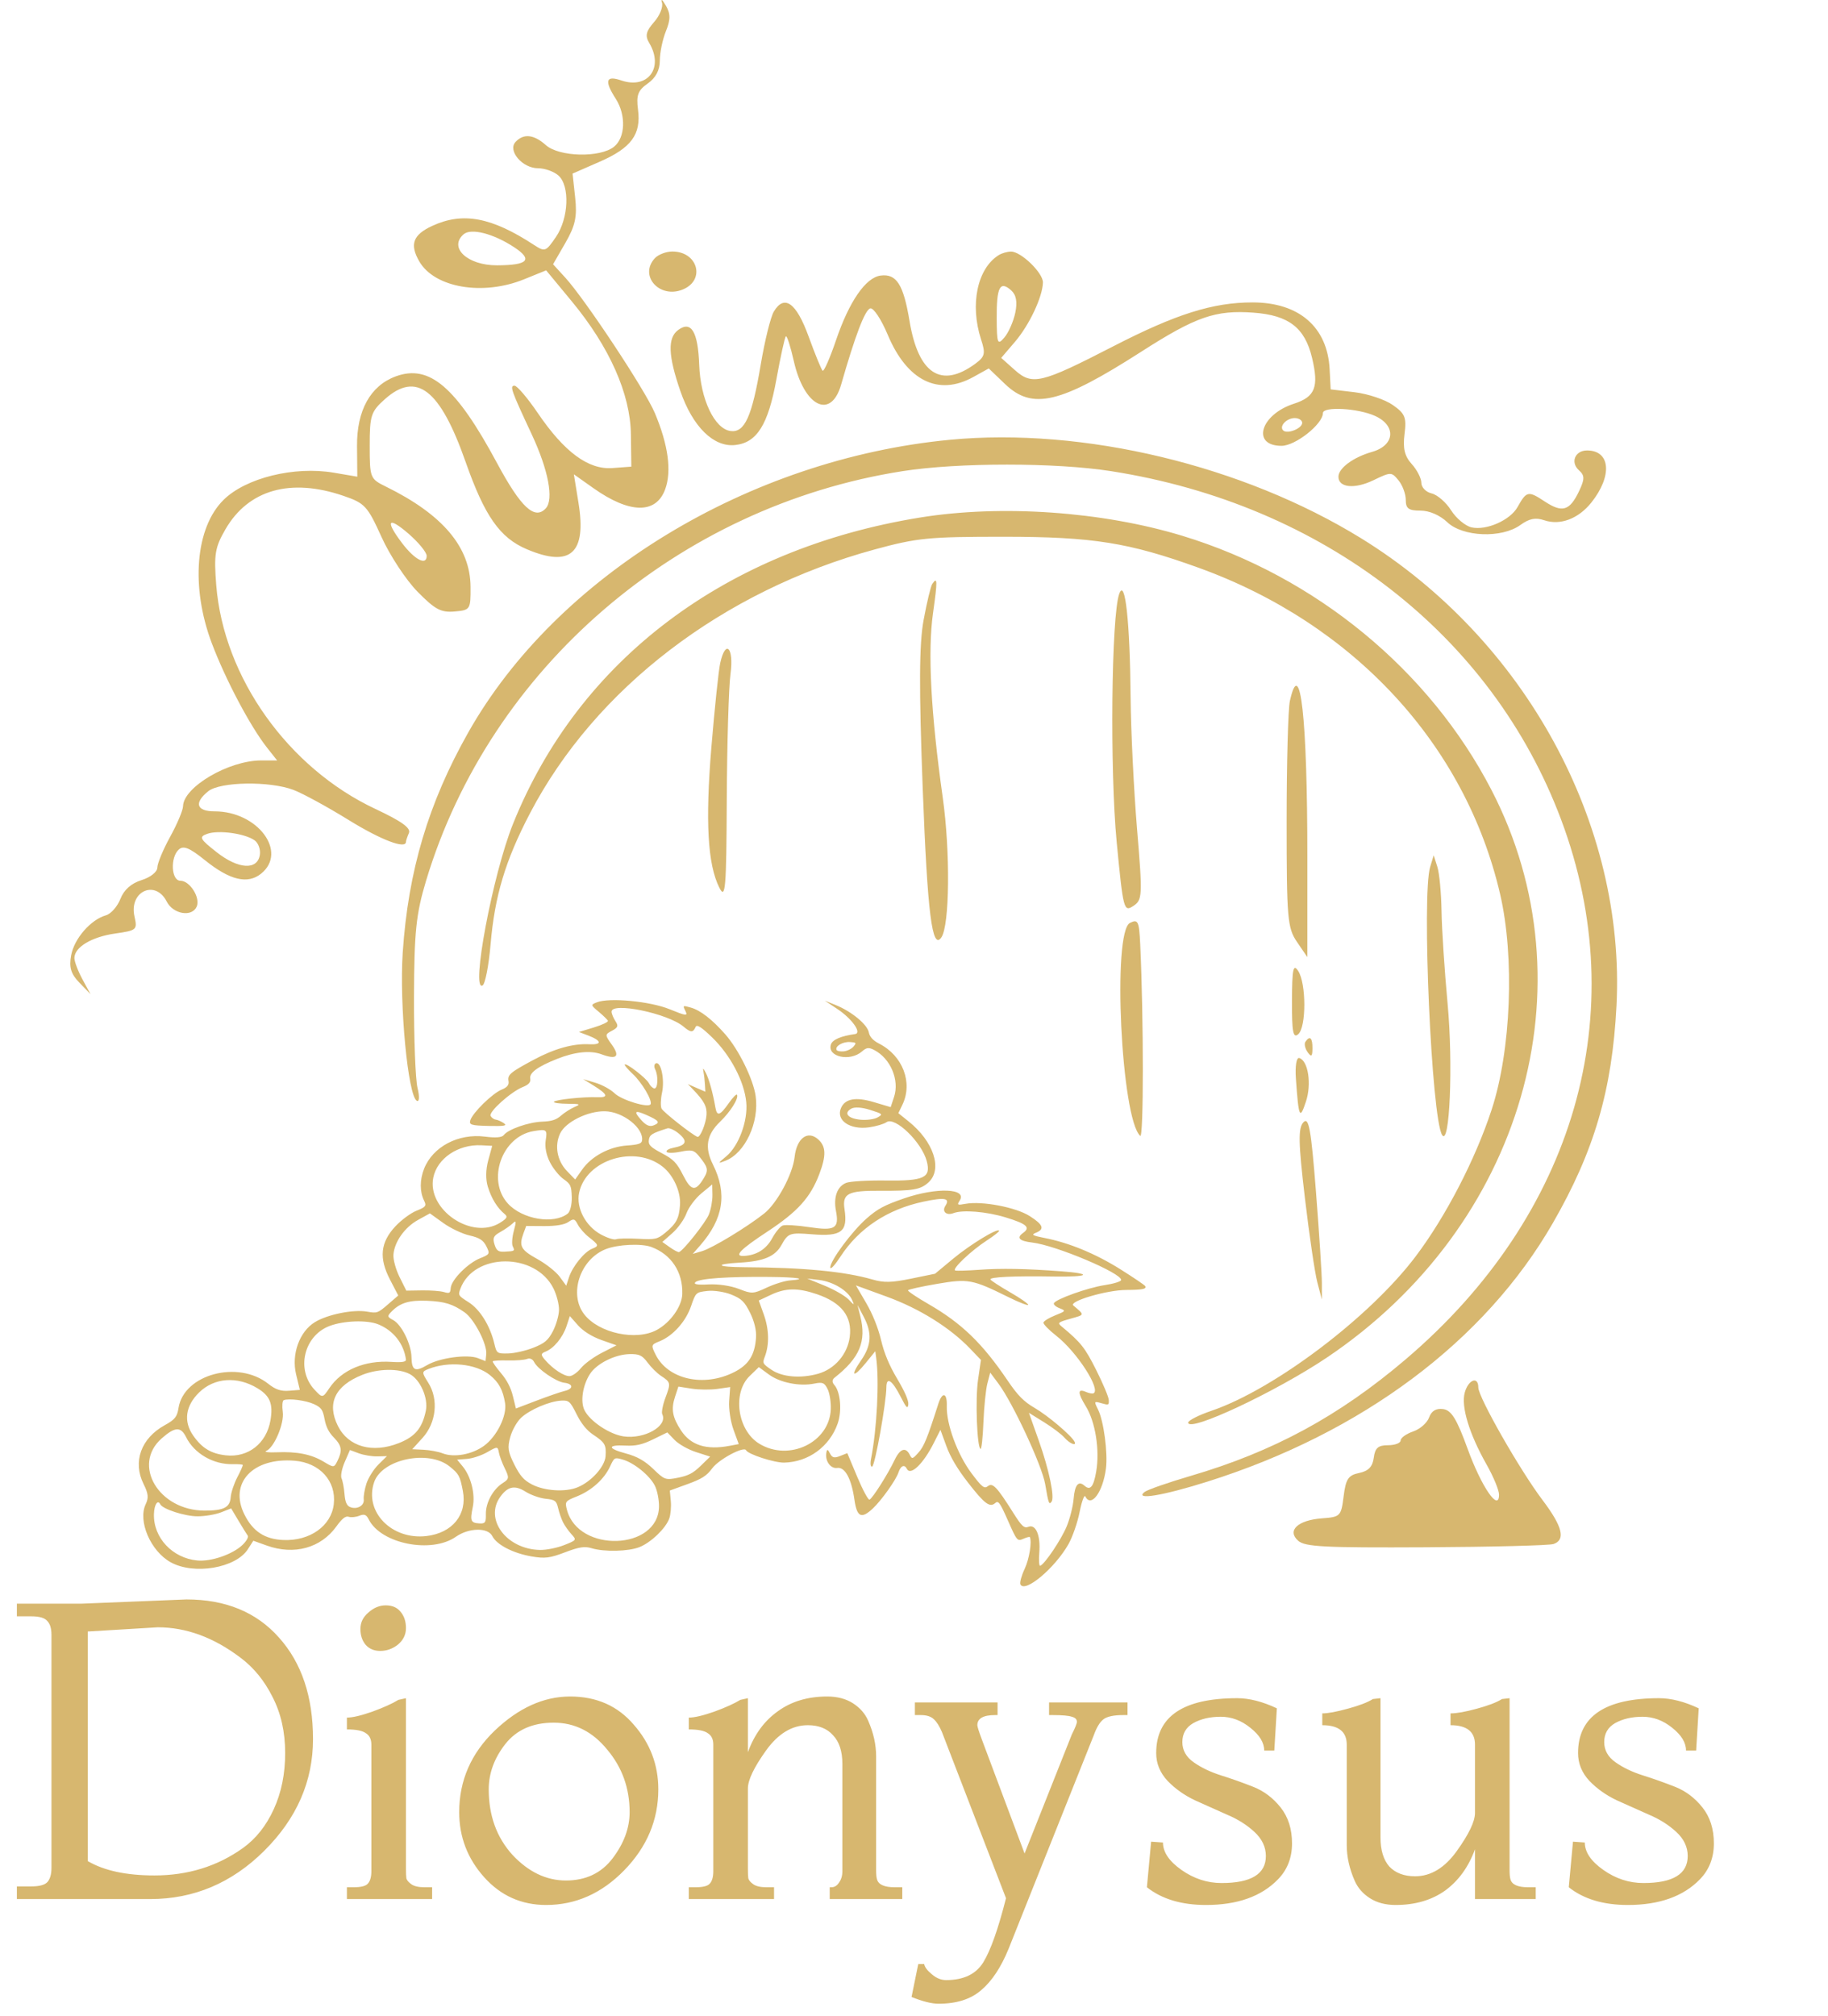 <svg width="78" height="86" viewBox="0 0 78 86" fill="none" xmlns="http://www.w3.org/2000/svg">
<path fill-rule="evenodd" clip-rule="evenodd" d="M28.245 0.108C28.303 0.291 28.152 0.666 27.909 0.941C27.564 1.332 27.519 1.526 27.7 1.829C28.336 2.889 27.646 3.817 26.51 3.431C25.848 3.206 25.778 3.44 26.275 4.215C26.718 4.908 26.684 5.867 26.202 6.257C25.609 6.736 23.858 6.695 23.291 6.189C22.778 5.731 22.34 5.686 21.998 6.054C21.651 6.427 22.29 7.176 22.956 7.176C23.244 7.176 23.636 7.315 23.828 7.486C24.323 7.928 24.268 9.307 23.723 10.105C23.29 10.739 23.253 10.752 22.784 10.446C20.971 9.261 19.749 9.032 18.443 9.635C17.62 10.015 17.471 10.425 17.891 11.15C18.542 12.275 20.6 12.627 22.358 11.914L23.304 11.531L24.4 12.856C26.006 14.797 26.897 16.802 26.92 18.523L26.938 19.904L26.13 19.964C25.107 20.04 24.081 19.284 22.948 17.618C22.511 16.976 22.064 16.451 21.954 16.451C21.74 16.451 21.809 16.646 22.687 18.523C23.399 20.046 23.639 21.305 23.288 21.683C22.814 22.192 22.229 21.648 21.207 19.749C19.458 16.497 18.319 15.524 16.882 16.055C15.804 16.454 15.22 17.509 15.234 19.033L15.246 20.332L14.239 20.161C12.552 19.875 10.488 20.384 9.539 21.321C8.338 22.507 8.13 25.021 9.034 27.426C9.62 28.982 10.679 30.984 11.397 31.893L11.826 32.435H11.141C9.76 32.435 7.828 33.568 7.81 34.388C7.807 34.562 7.559 35.149 7.26 35.691C6.961 36.234 6.715 36.825 6.714 37.004C6.713 37.189 6.421 37.421 6.04 37.539C5.6 37.676 5.289 37.952 5.138 38.34C5.011 38.665 4.732 38.981 4.518 39.041C3.869 39.226 3.165 40.036 3.035 40.749C2.942 41.261 3.026 41.541 3.386 41.912L3.86 42.401L3.518 41.77C3.329 41.422 3.175 41.014 3.175 40.863C3.175 40.402 3.909 39.96 4.915 39.817C5.836 39.685 5.866 39.659 5.738 39.089C5.498 38.02 6.627 37.5 7.114 38.454C7.39 38.995 8.195 39.129 8.394 38.667C8.557 38.288 8.101 37.566 7.699 37.566C7.304 37.566 7.255 36.568 7.633 36.231C7.829 36.056 8.091 36.163 8.733 36.68C9.805 37.545 10.565 37.729 11.142 37.263C12.288 36.337 10.996 34.606 9.158 34.606C8.381 34.606 8.267 34.247 8.885 33.749C9.39 33.34 11.505 33.306 12.521 33.691C12.913 33.838 13.972 34.416 14.875 34.974C16.262 35.83 17.322 36.233 17.322 35.905C17.322 35.86 17.379 35.69 17.449 35.528C17.539 35.318 17.134 35.027 16.017 34.503C12.29 32.755 9.538 28.885 9.227 24.957C9.123 23.646 9.174 23.344 9.623 22.57C10.602 20.885 12.4 20.377 14.655 21.149C15.57 21.462 15.679 21.581 16.282 22.911C16.638 23.696 17.329 24.744 17.818 25.24C18.566 25.999 18.816 26.132 19.396 26.082C20.069 26.023 20.085 25.998 20.078 25.027C20.067 23.335 18.888 21.943 16.46 20.752C15.793 20.425 15.775 20.378 15.775 19.01C15.775 17.72 15.828 17.557 16.421 17.027C17.772 15.821 18.777 16.6 19.866 19.697C20.682 22.018 21.328 22.939 22.483 23.428C24.345 24.217 25.034 23.598 24.684 21.449L24.487 20.231L25.319 20.82C26.866 21.914 27.989 21.933 28.381 20.874C28.667 20.1 28.515 18.977 27.941 17.614C27.529 16.637 24.968 12.769 24.117 11.838L23.599 11.272L24.126 10.358C24.548 9.626 24.631 9.242 24.542 8.424L24.431 7.404L25.59 6.897C26.938 6.309 27.361 5.734 27.224 4.679C27.143 4.061 27.219 3.856 27.639 3.561C27.98 3.322 28.154 2.994 28.154 2.587C28.154 2.25 28.271 1.684 28.414 1.33C28.616 0.833 28.614 0.584 28.407 0.231C28.26 -0.02 28.187 -0.075 28.245 0.108ZM21.945 10.549C22.751 11.081 22.529 11.312 21.208 11.317C19.954 11.321 19.137 10.568 19.776 9.997C20.092 9.715 21.052 9.96 21.945 10.549ZM27.943 11.013C27.252 11.756 28.139 12.753 29.131 12.349C30.113 11.95 29.779 10.728 28.689 10.728C28.424 10.728 28.088 10.856 27.943 11.013ZM42.619 10.879C41.7 11.449 41.377 12.988 41.862 14.479C42.059 15.081 42.028 15.211 41.613 15.516C40.159 16.583 39.185 15.951 38.81 13.696C38.55 12.132 38.254 11.666 37.575 11.754C36.941 11.836 36.236 12.854 35.677 14.499C35.415 15.27 35.156 15.86 35.101 15.812C35.046 15.763 34.779 15.11 34.506 14.36C33.98 12.909 33.468 12.541 33.019 13.289C32.883 13.516 32.632 14.53 32.462 15.54C32.087 17.774 31.774 18.464 31.173 18.384C30.488 18.292 29.888 17.028 29.835 15.564C29.783 14.143 29.493 13.663 28.936 14.076C28.48 14.414 28.507 15.167 29.032 16.684C29.558 18.203 30.448 19.079 31.367 18.982C32.297 18.884 32.778 18.116 33.131 16.167C33.305 15.207 33.486 14.387 33.532 14.346C33.579 14.304 33.73 14.776 33.87 15.395C34.309 17.346 35.458 17.918 35.892 16.401C36.492 14.307 36.906 13.221 37.132 13.154C37.267 13.114 37.603 13.619 37.878 14.276C38.702 16.243 40.039 16.904 41.527 16.082L42.19 15.715L42.883 16.379C44.053 17.499 45.238 17.218 48.697 15.001C51.029 13.506 51.864 13.216 53.49 13.336C54.989 13.447 55.675 13.975 55.983 15.256C56.283 16.509 56.119 16.927 55.211 17.22C53.777 17.683 53.385 19.016 54.683 19.016C55.275 19.016 56.448 18.087 56.448 17.619C56.448 17.326 57.959 17.41 58.683 17.745C59.59 18.163 59.516 18.997 58.548 19.273C57.741 19.503 57.111 19.969 57.111 20.335C57.111 20.801 57.799 20.87 58.6 20.485C59.353 20.123 59.375 20.123 59.676 20.491C59.846 20.698 59.984 21.073 59.984 21.323C59.984 21.692 60.104 21.779 60.609 21.779C60.99 21.779 61.437 21.972 61.753 22.272C62.417 22.903 64.077 22.967 64.873 22.393C65.254 22.117 65.52 22.064 65.892 22.19C66.571 22.421 67.348 22.129 67.902 21.435C68.808 20.298 68.719 19.213 67.718 19.213C67.204 19.213 66.997 19.723 67.374 20.059C67.619 20.278 67.622 20.431 67.387 20.93C66.982 21.789 66.668 21.887 65.914 21.39C65.208 20.924 65.138 20.939 64.753 21.627C64.439 22.189 63.419 22.638 62.787 22.493C62.522 22.432 62.131 22.104 61.917 21.765C61.703 21.426 61.33 21.103 61.088 21.046C60.846 20.99 60.648 20.786 60.648 20.594C60.648 20.401 60.463 20.04 60.237 19.791C59.934 19.457 59.854 19.125 59.93 18.518C60.021 17.804 59.956 17.643 59.432 17.276C59.102 17.043 58.369 16.798 57.805 16.73L56.779 16.608L56.735 15.749C56.642 13.95 55.432 12.9 53.449 12.899C51.753 12.898 50.175 13.395 47.495 14.775C44.416 16.36 44.046 16.448 43.296 15.778L42.721 15.265L43.311 14.576C43.921 13.861 44.485 12.667 44.501 12.051C44.513 11.644 43.566 10.726 43.14 10.731C42.982 10.732 42.748 10.799 42.619 10.879ZM43.321 13.341C43.243 13.711 43.035 14.185 42.858 14.393C42.564 14.739 42.535 14.666 42.529 13.573C42.521 12.244 42.669 11.959 43.145 12.383C43.363 12.578 43.418 12.878 43.321 13.341ZM55.564 18.035C55.564 18.272 54.94 18.525 54.758 18.363C54.565 18.19 54.893 17.832 55.245 17.832C55.42 17.832 55.564 17.924 55.564 18.035ZM40.532 18.758C31.947 19.578 23.756 24.555 19.976 31.249C18.278 34.255 17.417 37.149 17.184 40.63C17.037 42.847 17.408 46.743 17.786 46.952C17.893 47.011 17.906 46.768 17.816 46.407C17.727 46.049 17.659 44.291 17.665 42.5C17.674 39.75 17.754 38.983 18.18 37.566C20.913 28.489 28.94 21.592 38.517 20.095C40.891 19.724 45.039 19.724 47.411 20.096C56.465 21.513 63.655 27.078 66.611 34.956C69.703 43.194 67.21 51.834 59.964 57.992C57.128 60.403 54.335 61.915 50.811 62.949C49.838 63.234 48.948 63.545 48.833 63.64C48.4 63.996 49.612 63.796 51.512 63.198C58.129 61.114 63.359 57.202 66.258 52.169C68.028 49.096 68.791 46.49 68.975 42.894C69.371 35.145 65.072 27.275 58.09 22.966C53.037 19.848 46.223 18.215 40.532 18.758ZM39.258 22.074C30.983 23.413 24.708 28.134 21.891 35.138C21.025 37.29 20.078 42.315 20.591 42.032C20.702 41.971 20.855 41.186 20.932 40.286C21.109 38.209 21.564 36.697 22.618 34.681C25.401 29.359 30.841 25.199 37.327 23.434C39.144 22.94 39.624 22.893 42.853 22.894C46.629 22.896 48.164 23.141 51.136 24.213C57.761 26.602 62.528 31.757 64.009 38.135C64.634 40.826 64.478 44.798 63.646 47.335C62.952 49.452 61.692 51.884 60.403 53.592C58.448 56.182 54.377 59.258 51.694 60.173C51.148 60.359 50.7 60.586 50.7 60.677C50.7 61.12 54.452 59.36 56.63 57.895C64.982 52.276 67.953 42.028 63.643 33.7C60.994 28.58 56.135 24.585 50.455 22.855C47.033 21.814 42.725 21.513 39.258 22.074ZM18.206 23.709C18.206 24.142 17.698 23.879 17.156 23.165C16.42 22.195 16.552 22.004 17.433 22.765C17.858 23.134 18.206 23.558 18.206 23.709ZM39.779 24.907C39.715 24.999 39.548 25.696 39.408 26.455C39.219 27.476 39.21 29.358 39.373 33.663C39.574 38.955 39.775 40.55 40.167 39.983C40.522 39.47 40.553 36.334 40.226 34.014C39.72 30.427 39.581 27.797 39.809 26.17C40.008 24.753 40.004 24.581 39.779 24.907ZM47.756 25.331C47.421 26.268 47.354 32.858 47.649 35.923C47.926 38.798 47.954 38.906 48.353 38.645C48.749 38.386 48.757 38.224 48.517 35.355C48.379 33.695 48.256 31.182 48.243 29.771C48.215 26.509 48.008 24.627 47.756 25.331ZM30.733 28.273C30.662 28.588 30.492 30.209 30.354 31.874C30.092 35.047 30.195 36.869 30.694 37.862C30.955 38.381 30.994 37.921 31.011 34.113C31.022 31.725 31.094 29.305 31.171 28.735C31.32 27.626 30.962 27.248 30.733 28.273ZM55.039 29.895C54.963 30.234 54.9 32.541 54.9 35.021C54.9 39.18 54.935 39.58 55.342 40.176L55.783 40.822L55.784 36.56C55.785 30.612 55.483 27.911 55.039 29.895ZM10.867 35.845C11.025 35.959 11.124 36.237 11.088 36.463C10.983 37.124 10.173 37.076 9.252 36.354C8.522 35.782 8.477 35.696 8.843 35.565C9.326 35.393 10.457 35.55 10.867 35.845ZM61.025 36.974C60.66 38.174 61.082 47.667 61.533 48.407C61.859 48.941 62.008 45.387 61.769 42.816C61.639 41.417 61.522 39.641 61.51 38.87C61.498 38.098 61.418 37.245 61.332 36.974L61.175 36.481L61.025 36.974ZM48.214 39.365C47.455 39.746 47.84 47.72 48.653 48.447C48.801 48.58 48.801 43.448 48.653 40.292C48.606 39.288 48.56 39.191 48.214 39.365ZM55.128 42.687C55.123 44.021 55.177 44.305 55.398 44.108C55.743 43.799 55.74 41.946 55.393 41.414C55.182 41.091 55.134 41.321 55.128 42.687ZM55.702 44.433C55.642 44.52 55.684 44.72 55.796 44.877C55.954 45.101 56 45.066 56.002 44.72C56.006 44.263 55.893 44.156 55.702 44.433ZM55.295 46.002C55.413 47.677 55.459 47.782 55.722 46.991C55.973 46.24 55.821 45.24 55.439 45.127C55.32 45.091 55.257 45.469 55.295 46.002ZM55.615 47.87C55.389 48.114 55.4 48.726 55.676 51.067C55.863 52.659 56.103 54.291 56.21 54.694L56.403 55.426L56.404 54.735C56.404 54.355 56.289 52.587 56.15 50.806C55.941 48.144 55.845 47.621 55.615 47.87ZM62.502 59.39C62.334 59.986 62.689 61.157 63.436 62.474C63.726 62.986 63.963 63.56 63.963 63.75C63.963 64.512 63.211 63.415 62.622 61.794C62.159 60.52 61.93 60.148 61.578 60.101C61.278 60.06 61.078 60.179 60.979 60.458C60.898 60.687 60.591 60.957 60.297 61.056C60.004 61.156 59.764 61.328 59.764 61.44C59.764 61.551 59.521 61.642 59.225 61.642C58.805 61.642 58.672 61.759 58.618 62.177C58.568 62.56 58.391 62.744 57.995 62.826C57.531 62.922 57.425 63.081 57.332 63.821C57.225 64.671 57.194 64.703 56.409 64.761C55.375 64.838 54.903 65.281 55.391 65.716C55.681 65.976 56.5 66.017 60.847 65.995C63.66 65.98 66.109 65.918 66.289 65.856C66.814 65.676 66.672 65.111 65.818 63.98C64.851 62.7 63.079 59.594 63.079 59.179C63.079 58.685 62.657 58.84 62.502 59.39Z" fill="#D7B76F"/>
<path fill-rule="evenodd" clip-rule="evenodd" d="M47.799 54.133C46.733 53.466 45.607 53.002 44.554 52.799C44.06 52.703 43.993 52.663 44.193 52.584C44.587 52.428 44.518 52.237 43.933 51.866C43.344 51.492 41.898 51.218 41.2 51.346C40.852 51.411 40.826 51.397 40.949 51.208C41.289 50.684 39.968 50.634 38.571 51.116C37.731 51.407 37.452 51.556 36.98 51.969C36.347 52.523 35.401 53.803 35.429 54.068C35.439 54.162 35.632 53.952 35.858 53.603C36.644 52.391 37.866 51.58 39.401 51.254C40.319 51.059 40.552 51.104 40.338 51.433C40.18 51.676 40.384 51.858 40.684 51.743C41.077 51.593 42.09 51.675 42.907 51.924C43.806 52.198 43.984 52.353 43.66 52.583C43.359 52.796 43.487 52.932 44.05 52.998C45.055 53.116 47.883 54.311 47.838 54.598C47.828 54.66 47.511 54.758 47.134 54.814C46.42 54.922 45.045 55.413 44.969 55.587C44.945 55.642 45.055 55.739 45.214 55.8C45.489 55.908 45.481 55.922 45.022 56.104C44.758 56.209 44.533 56.348 44.523 56.413C44.513 56.478 44.76 56.731 45.072 56.975C45.955 57.665 47.002 59.292 46.652 59.431C46.602 59.45 46.462 59.423 46.34 59.37C45.977 59.211 45.974 59.399 46.33 59.979C46.741 60.647 46.932 61.847 46.774 62.765C46.661 63.421 46.522 63.589 46.273 63.368C46.017 63.141 45.86 63.331 45.811 63.93C45.784 64.251 45.65 64.782 45.513 65.11C45.277 65.675 44.583 66.707 44.387 66.785C44.337 66.805 44.319 66.552 44.346 66.224C44.407 65.493 44.199 64.997 43.883 65.122C43.7 65.195 43.599 65.102 43.238 64.53C42.538 63.418 42.357 63.228 42.152 63.389C41.998 63.51 41.898 63.43 41.45 62.833C40.853 62.036 40.376 60.738 40.4 59.978C40.419 59.398 40.208 59.343 40.036 59.882C39.567 61.351 39.426 61.697 39.187 61.96C38.936 62.238 38.915 62.243 38.819 62.051C38.647 61.706 38.403 61.788 38.176 62.266C37.894 62.862 37.228 63.913 37.102 63.963C37.047 63.985 36.812 63.547 36.578 62.991L36.154 61.98L35.843 62.103C35.6 62.2 35.507 62.176 35.415 61.994C35.319 61.806 35.29 61.8 35.26 61.962C35.197 62.312 35.441 62.653 35.724 62.611C36.055 62.562 36.33 63.069 36.458 63.965C36.565 64.71 36.753 64.8 37.244 64.34C37.617 63.989 38.236 63.119 38.339 62.8C38.43 62.516 38.594 62.446 38.695 62.648C38.851 62.962 39.394 62.442 39.846 61.544L40.128 60.986L40.382 61.681C40.554 62.151 40.85 62.651 41.299 63.229C42.011 64.146 42.234 64.313 42.469 64.106C42.598 63.991 42.673 64.096 43.01 64.86C43.391 65.724 43.409 65.745 43.662 65.635C43.805 65.573 43.93 65.539 43.941 65.559C44.039 65.757 43.919 66.496 43.721 66.918C43.585 67.208 43.504 67.505 43.541 67.579C43.73 67.958 45.002 66.894 45.588 65.868C45.761 65.564 45.977 64.944 46.067 64.491C46.157 64.037 46.267 63.739 46.311 63.828C46.559 64.325 47.063 63.639 47.191 62.631C47.275 61.964 47.093 60.601 46.855 60.125C46.676 59.765 46.679 59.759 46.996 59.85C47.309 59.94 47.321 59.935 47.311 59.714C47.306 59.587 47.067 59.017 46.781 58.448C46.294 57.477 46.126 57.264 45.29 56.569C45.114 56.422 45.145 56.396 45.681 56.245C46.298 56.07 46.291 56.102 45.799 55.683C45.59 55.504 47.22 55.024 48.05 55.02C48.75 55.016 48.93 54.98 48.869 54.858C48.848 54.815 48.366 54.489 47.799 54.133ZM45.285 54.224C43.78 54.111 42.705 54.091 41.774 54.16C41.29 54.195 40.835 54.209 40.763 54.19C40.592 54.145 41.436 53.342 42.12 52.9C42.416 52.708 42.647 52.525 42.631 52.493C42.569 52.369 41.395 53.084 40.666 53.69L39.898 54.328L38.868 54.539C38.035 54.709 37.72 54.716 37.224 54.573C36.025 54.229 34.286 54.062 31.767 54.05C30.573 54.044 30.444 53.918 31.568 53.854C32.594 53.796 33.075 53.591 33.348 53.098C33.626 52.594 33.702 52.568 34.646 52.645C35.906 52.748 36.181 52.537 36.036 51.58C35.934 50.906 36.173 50.781 37.557 50.789C38.963 50.798 39.286 50.741 39.625 50.425C40.226 49.865 39.838 48.688 38.772 47.833L38.332 47.48L38.505 47.121C38.959 46.177 38.523 45.03 37.513 44.514C37.252 44.381 37.108 44.224 37.072 44.033C37.007 43.695 36.334 43.14 35.661 42.869L35.195 42.681L35.725 43.033C36.356 43.452 36.789 44.063 36.484 44.106C35.883 44.189 35.52 44.345 35.455 44.548C35.285 45.077 36.268 45.297 36.783 44.845C36.976 44.674 37.074 44.664 37.312 44.791C38.003 45.157 38.386 46.069 38.149 46.786L38.005 47.222L37.285 47.008C36.514 46.779 36.06 46.86 35.886 47.258C35.657 47.782 36.265 48.2 37.086 48.083C37.383 48.041 37.716 47.942 37.827 47.864C38.187 47.609 39.332 48.718 39.545 49.529C39.731 50.232 39.431 50.374 37.806 50.352C37.036 50.342 36.273 50.386 36.109 50.451C35.724 50.603 35.557 51.059 35.67 51.648C35.814 52.398 35.633 52.508 34.533 52.341C34.011 52.262 33.498 52.231 33.393 52.273C33.287 52.315 33.087 52.56 32.947 52.817C32.694 53.285 32.272 53.546 31.733 53.569C31.301 53.587 31.591 53.289 32.741 52.533C34.035 51.681 34.578 51.081 34.958 50.082C35.259 49.291 35.248 48.903 34.917 48.602C34.467 48.193 33.995 48.543 33.905 49.352C33.824 50.088 33.157 51.324 32.604 51.761C31.864 52.346 30.402 53.231 29.958 53.364L29.559 53.482L29.873 53.124C30.87 51.982 31.04 50.912 30.42 49.668C30.058 48.941 30.148 48.401 30.725 47.845C31.172 47.413 31.526 46.851 31.448 46.694C31.426 46.649 31.272 46.803 31.108 47.037C30.72 47.589 30.594 47.631 30.525 47.233C30.418 46.612 30.249 46.005 30.113 45.752C30 45.541 29.983 45.537 30.019 45.727C30.044 45.854 30.071 46.094 30.08 46.261L30.097 46.565L29.724 46.403L29.351 46.24L29.568 46.465C30.041 46.953 30.172 47.2 30.147 47.554C30.12 47.936 29.872 48.533 29.758 48.489C29.535 48.403 28.302 47.433 28.229 47.285C28.18 47.187 28.189 46.882 28.248 46.608C28.369 46.056 28.205 45.267 27.987 45.353C27.914 45.382 27.9 45.497 27.955 45.608C28.097 45.892 28.073 46.442 27.92 46.424C27.85 46.416 27.746 46.317 27.69 46.204C27.582 45.988 26.701 45.309 26.657 45.408C26.643 45.44 26.799 45.621 27.002 45.811C27.387 46.169 27.836 46.927 27.763 47.095C27.684 47.274 26.522 46.923 26.221 46.629C26.057 46.469 25.689 46.267 25.403 46.182L24.883 46.026L25.325 46.3C25.936 46.68 25.982 46.818 25.491 46.798C24.904 46.774 23.674 46.905 23.635 46.995C23.616 47.039 23.876 47.076 24.212 47.079C24.762 47.083 24.793 47.097 24.514 47.217C24.343 47.291 24.083 47.457 23.936 47.586C23.733 47.764 23.54 47.826 23.137 47.841C22.556 47.862 21.683 48.167 21.497 48.413C21.419 48.517 21.154 48.539 20.695 48.48C19.557 48.335 18.467 48.909 18.095 49.851C17.908 50.326 17.908 50.833 18.095 51.209C18.207 51.432 18.169 51.482 17.775 51.639C17.529 51.736 17.122 52.037 16.869 52.308C16.231 52.992 16.163 53.659 16.641 54.578L16.993 55.256L16.55 55.639C16.122 56.009 16.091 56.02 15.665 55.945C15.08 55.841 13.975 56.063 13.437 56.392C12.777 56.796 12.428 57.765 12.634 58.618L12.794 59.282L12.331 59.319C11.989 59.347 11.757 59.269 11.449 59.024C10.155 57.996 7.844 58.617 7.617 60.055C7.558 60.431 7.463 60.55 7.028 60.789C6.015 61.347 5.655 62.35 6.127 63.299C6.33 63.706 6.348 63.882 6.217 64.157C5.873 64.876 6.427 66.161 7.284 66.635C8.276 67.184 10.058 66.883 10.575 66.08L10.809 65.716L11.387 65.923C12.553 66.34 13.687 66.028 14.351 65.109C14.599 64.766 14.746 64.65 14.879 64.695C14.98 64.729 15.184 64.709 15.333 64.65C15.543 64.567 15.632 64.601 15.734 64.806C16.253 65.848 18.409 66.277 19.453 65.546C20.005 65.16 20.819 65.144 21.006 65.517C21.193 65.888 21.892 66.25 22.685 66.386C23.248 66.483 23.463 66.456 24.109 66.21C24.708 65.982 24.948 65.945 25.239 66.034C25.778 66.199 26.814 66.175 27.287 65.988C27.774 65.794 28.403 65.192 28.556 64.771C28.616 64.605 28.646 64.269 28.623 64.022L28.581 63.575L29.339 63.3C29.951 63.077 30.153 62.948 30.391 62.626C30.674 62.243 31.743 61.673 31.834 61.856C31.92 62.029 33.045 62.393 33.461 62.384C34.494 62.36 35.392 61.706 35.741 60.725C35.933 60.184 35.863 59.364 35.599 59.07C35.498 58.959 35.502 58.847 35.61 58.762C36.686 57.914 36.979 57.211 36.707 56.133L36.589 55.662L36.848 56.152C37.218 56.85 37.188 57.379 36.744 58.019C36.261 58.714 36.405 58.794 36.944 58.131L37.348 57.633L37.386 57.909C37.523 58.906 37.419 60.94 37.165 62.231C37.125 62.434 37.148 62.579 37.215 62.552C37.338 62.504 37.816 59.833 37.821 59.173C37.825 58.7 38.068 58.863 38.436 59.585C38.673 60.051 38.731 60.109 38.757 59.904C38.777 59.745 38.608 59.354 38.289 58.819C37.946 58.244 37.729 57.726 37.595 57.158C37.474 56.645 37.235 56.048 36.961 55.579L36.521 54.825L37.842 55.307C39.236 55.815 40.536 56.627 41.395 57.523L41.856 58.004L41.732 58.858C41.611 59.686 41.688 61.749 41.841 61.8C41.882 61.815 41.938 61.296 41.963 60.649C41.989 60.001 42.065 59.263 42.131 59.008L42.252 58.545L42.599 59.009C43.219 59.838 44.464 62.514 44.598 63.305C44.739 64.133 44.76 64.193 44.868 64.054C45.01 63.87 44.766 62.693 44.33 61.462L43.904 60.261L44.551 60.662C44.906 60.882 45.297 61.177 45.419 61.318C45.641 61.574 45.953 61.7 45.849 61.491C45.721 61.233 44.715 60.381 44.154 60.055C43.685 59.783 43.426 59.52 42.994 58.882C41.916 57.291 41.031 56.437 39.62 55.623C39.122 55.336 38.727 55.071 38.743 55.034C38.759 54.998 39.317 54.874 39.983 54.76C41.316 54.532 41.492 54.565 43.034 55.328C43.478 55.548 43.855 55.695 43.872 55.655C43.889 55.615 43.544 55.375 43.104 55.121C42.664 54.867 42.285 54.621 42.262 54.574C42.209 54.467 43.255 54.418 44.975 54.447C46.462 54.472 46.663 54.328 45.285 54.224ZM36.005 44.842C35.859 44.857 35.721 44.831 35.697 44.784C35.619 44.628 35.957 44.426 36.264 44.445C36.538 44.462 36.553 44.481 36.418 44.64C36.336 44.736 36.15 44.828 36.005 44.842ZM36.719 47.759C36.177 47.708 35.984 47.476 36.325 47.286C36.466 47.208 36.774 47.228 37.124 47.339C37.675 47.514 37.685 47.524 37.443 47.662C37.306 47.74 36.98 47.784 36.719 47.759ZM30.948 44.117C30.384 43.477 29.884 43.09 29.474 42.975C29.128 42.878 29.126 42.88 29.248 43.125C29.357 43.343 29.277 43.334 28.572 43.046C27.737 42.706 25.999 42.541 25.466 42.752C25.202 42.857 25.204 42.868 25.544 43.152C25.736 43.313 25.914 43.486 25.939 43.536C25.964 43.587 25.696 43.715 25.344 43.822L24.703 44.017L25.093 44.165C25.681 44.389 25.703 44.57 25.139 44.54C24.459 44.503 23.654 44.728 22.771 45.202C21.764 45.743 21.65 45.841 21.699 46.113C21.728 46.272 21.639 46.382 21.407 46.474C21.018 46.63 20.173 47.455 20.069 47.781C20.007 47.976 20.107 48.007 20.847 48.024C21.523 48.039 21.656 48.015 21.498 47.907C21.39 47.832 21.234 47.763 21.152 47.754C21.07 47.744 20.972 47.672 20.933 47.594C20.847 47.422 21.807 46.563 22.306 46.365C22.56 46.264 22.654 46.158 22.625 46.003C22.581 45.757 22.948 45.489 23.779 45.161C24.539 44.86 25.195 44.794 25.669 44.969C26.316 45.209 26.469 45.065 26.105 44.557C25.808 44.142 25.808 44.124 26.11 43.965C26.368 43.83 26.395 43.759 26.263 43.559C26.175 43.425 26.099 43.245 26.095 43.157C26.071 42.721 28.489 43.218 29.166 43.788C29.476 44.049 29.572 44.051 29.682 43.801C29.733 43.683 29.927 43.805 30.378 44.239C31.167 45 31.761 46.127 31.843 47.02C31.916 47.808 31.523 48.874 30.996 49.314C30.616 49.631 30.614 49.64 30.953 49.509C31.794 49.183 32.404 47.874 32.242 46.742C32.139 46.026 31.516 44.761 30.948 44.117ZM36.21 55.427C36.064 55.274 35.606 55.01 35.192 54.84L34.44 54.532L34.962 54.596C35.554 54.669 36.179 55.048 36.356 55.441C36.466 55.686 36.455 55.684 36.21 55.427ZM36.258 57.025C36.162 57.76 35.619 58.392 34.912 58.593C34.163 58.804 33.373 58.737 32.914 58.422C32.536 58.162 32.528 58.145 32.638 57.855C32.832 57.344 32.815 56.69 32.591 56.067L32.377 55.47L32.913 55.219C33.529 54.932 34.045 54.926 34.846 55.197C35.909 55.556 36.372 56.155 36.258 57.025ZM33.708 54.613C33.484 54.63 33.034 54.77 32.707 54.924C32.143 55.189 32.08 55.192 31.526 54.975C31.182 54.841 30.646 54.762 30.232 54.784C29.758 54.81 29.574 54.778 29.674 54.686C29.845 54.531 31.04 54.447 32.832 54.464C34.045 54.475 34.496 54.552 33.708 54.613ZM35.449 60.111C35.392 61.525 33.667 62.353 32.397 61.577C31.466 61.009 31.24 59.413 31.988 58.69L32.379 58.311L32.806 58.624C33.28 58.973 34.114 59.141 34.743 59.014C35.1 58.942 35.177 58.973 35.314 59.248C35.401 59.422 35.462 59.811 35.449 60.111ZM30.035 50.243C29.679 50.838 29.494 50.812 29.141 50.114C28.879 49.595 28.736 49.448 28.241 49.187C27.757 48.932 27.659 48.833 27.686 48.627C27.716 48.399 27.811 48.339 28.479 48.126C28.565 48.099 28.784 48.199 28.964 48.349C29.352 48.672 29.288 48.849 28.744 48.954C28.541 48.993 28.414 49.067 28.444 49.128C28.473 49.186 28.741 49.184 29.038 49.123C29.501 49.029 29.613 49.054 29.808 49.291C30.213 49.785 30.241 49.9 30.035 50.243ZM30.246 51.804C30.105 52.148 29.169 53.327 28.977 53.404C28.939 53.419 28.763 53.328 28.585 53.202L28.262 52.973L28.693 52.592C28.93 52.383 29.2 52.004 29.292 51.75C29.385 51.495 29.67 51.115 29.925 50.903L30.39 50.519L30.399 50.964C30.404 51.208 30.335 51.586 30.246 51.804ZM27.886 48.001C27.725 48.065 27.573 48.003 27.384 47.797C27.017 47.395 27.075 47.331 27.595 47.562C28.13 47.8 28.185 47.883 27.886 48.001ZM32.26 57.042C32.21 57.797 31.947 58.213 31.321 58.528C30.029 59.178 28.502 58.836 27.976 57.78C27.774 57.376 27.781 57.354 28.147 57.207C28.718 56.976 29.265 56.364 29.489 55.705C29.686 55.127 29.698 55.116 30.188 55.062C30.462 55.031 30.92 55.101 31.205 55.217C31.644 55.395 31.767 55.514 32.008 55.998C32.185 56.355 32.28 56.746 32.26 57.042ZM29.016 51.384C28.978 51.968 28.862 52.189 28.388 52.58C28.053 52.857 27.962 52.877 27.235 52.837C26.802 52.813 26.375 52.822 26.287 52.857C26.199 52.892 25.906 52.799 25.636 52.651C24.981 52.292 24.576 51.515 24.711 50.874C25.007 49.462 27.093 48.816 28.283 49.768C28.734 50.128 29.052 50.829 29.016 51.384ZM27.394 48.656C27.373 48.779 27.224 48.826 26.759 48.858C25.996 48.91 25.24 49.317 24.833 49.895L24.542 50.309L24.198 49.954C23.77 49.511 23.652 48.866 23.902 48.342C24.137 47.851 25.081 47.385 25.812 47.398C26.589 47.413 27.485 48.126 27.394 48.656ZM29.113 55.192C29.098 55.717 28.611 56.405 28.031 56.722C27.148 57.206 25.554 56.865 24.928 56.058C24.26 55.197 24.749 53.715 25.845 53.28C26.356 53.077 27.364 53.029 27.79 53.186C28.644 53.503 29.14 54.254 29.113 55.192ZM31.296 60.974L31.522 61.594L31.123 61.669C30.139 61.855 29.477 61.646 29.063 61.018C28.69 60.451 28.628 60.107 28.804 59.573L28.947 59.141L29.511 59.229C29.821 59.278 30.318 59.282 30.615 59.24L31.156 59.162L31.113 59.758C31.09 60.086 31.172 60.633 31.296 60.974ZM23.459 49.56C23.592 49.827 23.854 50.154 24.041 50.287C24.354 50.509 24.382 50.571 24.397 51.072C24.405 51.37 24.329 51.681 24.227 51.761C23.63 52.234 22.289 52.01 21.672 51.335C20.758 50.334 21.416 48.472 22.763 48.246C23.327 48.151 23.359 48.176 23.285 48.639C23.242 48.915 23.306 49.253 23.459 49.56ZM28.934 63.028C28.398 63.136 28.355 63.121 27.875 62.656C27.52 62.312 27.182 62.12 26.709 61.995C25.913 61.783 25.906 61.617 26.694 61.658C27.128 61.68 27.406 61.617 27.868 61.392L28.474 61.096L28.787 61.42C28.959 61.597 29.37 61.83 29.701 61.935L30.302 62.128L29.897 62.522C29.575 62.835 29.378 62.938 28.934 63.028ZM28.396 59.61C28.28 59.921 28.218 60.241 28.259 60.322C28.507 60.821 27.497 61.396 26.606 61.265C26.007 61.177 25.173 60.619 24.94 60.15C24.757 59.782 24.861 59.09 25.173 58.604C25.455 58.163 26.236 57.77 26.858 57.756C27.273 57.746 27.4 57.805 27.63 58.114C27.781 58.318 28.037 58.572 28.199 58.679C28.622 58.958 28.628 58.988 28.396 59.61ZM25.267 53.261C24.933 53.395 24.431 54.013 24.278 54.48L24.161 54.839L23.881 54.456C23.727 54.245 23.298 53.906 22.928 53.701C22.22 53.309 22.135 53.15 22.337 52.603L22.453 52.29L23.224 52.295C23.721 52.298 24.085 52.237 24.25 52.122C24.475 51.966 24.524 51.979 24.654 52.229C24.736 52.386 24.945 52.625 25.119 52.761C25.556 53.103 25.568 53.142 25.267 53.261ZM24.79 58.352C24.642 58.535 24.426 58.689 24.308 58.695C24.07 58.706 23.589 58.39 23.254 58.001C23.068 57.786 23.072 57.732 23.277 57.651C23.633 57.51 24.014 57.047 24.174 56.561L24.315 56.134L24.665 56.53C24.879 56.773 25.264 57.014 25.66 57.154L26.306 57.381L25.682 57.7C25.338 57.876 24.937 58.169 24.79 58.352ZM20.816 50.618C20.971 51.121 21.22 51.525 21.536 51.784C21.674 51.897 21.632 51.972 21.325 52.161C20.125 52.896 18.212 51.591 18.489 50.225C18.655 49.405 19.556 48.8 20.536 48.849L21.002 48.873L20.832 49.496C20.725 49.888 20.719 50.305 20.816 50.618ZM28.119 64.258C28.095 66.129 24.679 66.251 24.191 64.397C24.099 64.05 24.12 64.021 24.613 63.826C25.239 63.577 25.778 63.093 26.029 62.553C26.213 62.158 26.218 62.155 26.567 62.253C27.054 62.389 27.728 62.937 27.945 63.373C28.045 63.573 28.123 63.971 28.119 64.258ZM23.852 55.882C23.845 56.117 23.727 56.521 23.592 56.78C23.388 57.169 23.243 57.292 22.759 57.484C22.436 57.612 21.952 57.722 21.683 57.728C21.211 57.739 21.191 57.725 21.093 57.31C20.912 56.544 20.479 55.847 19.991 55.54C19.554 55.264 19.541 55.243 19.645 54.966C20.223 53.42 22.845 53.411 23.615 54.953C23.753 55.229 23.86 55.648 23.852 55.882ZM21.878 53.158C21.977 53.358 21.967 53.365 21.532 53.387C21.262 53.401 21.183 53.344 21.099 53.074C21.015 52.802 21.057 52.71 21.343 52.551C21.534 52.445 21.773 52.279 21.875 52.182C22.028 52.035 22.037 52.087 21.926 52.496C21.852 52.766 21.831 53.064 21.878 53.158ZM25.839 62.114C25.807 62.558 25.223 63.204 24.64 63.439C24.117 63.651 23.235 63.594 22.698 63.315C22.351 63.134 22.188 62.949 21.941 62.454C21.675 61.92 21.649 61.745 21.771 61.298C21.849 61.009 22.057 60.638 22.233 60.473C22.604 60.125 23.447 59.765 23.953 59.739C24.274 59.722 24.33 59.772 24.603 60.321C24.803 60.722 25.038 61.011 25.31 61.192C25.815 61.527 25.873 61.628 25.839 62.114ZM24.094 59.327C23.928 59.367 23.392 59.551 22.903 59.737L22.014 60.076L21.885 59.546C21.797 59.187 21.633 58.871 21.378 58.568C21.17 58.321 21.01 58.095 21.024 58.065C21.037 58.035 21.328 58.017 21.67 58.026C22.012 58.035 22.38 58.006 22.489 57.963C22.61 57.915 22.728 57.967 22.792 58.096C22.942 58.397 23.728 58.935 24.078 58.978C24.467 59.025 24.477 59.237 24.094 59.327ZM20.489 53.666C19.965 53.874 19.264 54.58 19.233 54.931C19.214 55.161 19.184 55.179 18.937 55.108C18.787 55.064 18.365 55.033 18 55.039L17.338 55.049L17.049 54.47C16.891 54.151 16.773 53.724 16.787 53.52C16.826 52.971 17.266 52.348 17.839 52.032L18.344 51.754L18.909 52.16C19.219 52.384 19.723 52.624 20.029 52.694C20.46 52.792 20.623 52.897 20.753 53.158C20.912 53.477 20.898 53.504 20.489 53.666ZM20.748 57.759L20.717 58.055L20.392 57.928C19.941 57.753 18.75 57.916 18.227 58.224C17.711 58.529 17.57 58.458 17.558 57.887C17.546 57.326 17.134 56.494 16.773 56.302C16.517 56.166 16.514 56.135 16.73 55.919C17.084 55.565 17.478 55.45 18.226 55.481C18.973 55.513 19.321 55.62 19.828 55.977C20.238 56.265 20.792 57.339 20.748 57.759ZM21.551 59.844C21.639 60.384 21.198 61.275 20.646 61.672C20.134 62.041 19.372 62.177 18.885 61.988C18.702 61.916 18.336 61.848 18.071 61.836L17.591 61.813L18.027 61.333C18.616 60.686 18.721 59.688 18.277 58.982C17.991 58.529 17.991 58.505 18.285 58.39C19.151 58.048 20.302 58.162 20.902 58.649C21.283 58.958 21.459 59.282 21.551 59.844ZM24.024 64.928C24.095 65.071 24.257 65.3 24.383 65.438C24.609 65.685 24.605 65.691 24.07 65.903C23.772 66.021 23.311 66.114 23.044 66.109C21.609 66.082 20.651 64.794 21.352 63.834C21.673 63.394 21.969 63.336 22.425 63.623C22.65 63.765 23.037 63.901 23.284 63.926C23.678 63.965 23.744 64.014 23.814 64.32C23.858 64.512 23.953 64.786 24.024 64.928ZM21.543 62.638C21.733 63.022 21.724 63.085 21.457 63.253C21.038 63.516 20.722 64.096 20.732 64.581C20.74 64.94 20.703 64.992 20.454 64.977C20.085 64.954 20.051 64.871 20.173 64.28C20.287 63.733 20.098 62.975 19.741 62.544L19.504 62.258L19.928 62.225C20.161 62.207 20.551 62.077 20.795 61.936C21.218 61.692 21.241 61.692 21.285 61.944C21.31 62.09 21.426 62.402 21.543 62.638ZM17.322 57.989C17.335 58.088 17.15 58.118 16.716 58.089C15.566 58.01 14.576 58.427 14.05 59.212C13.768 59.634 13.755 59.635 13.417 59.27C12.624 58.414 12.966 56.973 14.062 56.556C14.662 56.328 15.657 56.293 16.134 56.484C16.784 56.745 17.231 57.311 17.322 57.989ZM18.17 60.174C18.015 60.916 17.714 61.276 17.02 61.551C15.891 61.999 14.861 61.709 14.417 60.818C13.936 59.853 14.297 59.102 15.464 58.639C16.14 58.371 17.013 58.357 17.485 58.608C17.936 58.847 18.282 59.638 18.17 60.174ZM19.75 63.592C19.943 64.6 19.307 65.386 18.195 65.516C16.709 65.689 15.531 64.474 15.965 63.216C16.305 62.231 18.29 61.821 19.188 62.55C19.584 62.871 19.627 62.952 19.75 63.592ZM15.639 63.269C15.558 63.515 15.505 63.824 15.521 63.955C15.553 64.223 15.223 64.403 14.931 64.276C14.792 64.216 14.727 64.059 14.699 63.717C14.678 63.455 14.621 63.157 14.573 63.054C14.526 62.951 14.587 62.638 14.71 62.357L14.932 61.847L15.312 61.988C15.521 62.065 15.876 62.124 16.101 62.118L16.51 62.108L16.149 62.464C15.95 62.66 15.721 63.022 15.639 63.269ZM14.252 61.321C14.588 61.664 14.617 61.879 14.389 62.332C14.253 62.602 14.238 62.602 13.811 62.345C13.287 62.029 12.67 61.906 11.8 61.944C11.448 61.959 11.25 61.933 11.361 61.886C11.701 61.741 12.134 60.716 12.065 60.221C12.03 59.97 12.048 59.745 12.105 59.722C12.327 59.635 13.051 59.729 13.398 59.89C13.711 60.036 13.773 60.124 13.85 60.531C13.912 60.863 14.031 61.097 14.252 61.321ZM14.243 64.151C14.141 65.083 13.222 65.736 12.084 65.685C11.294 65.65 10.789 65.318 10.429 64.596C9.759 63.254 10.791 62.154 12.577 62.304C13.649 62.394 14.351 63.173 14.243 64.151ZM11.54 60.583C11.372 61.566 10.588 62.18 9.636 62.073C9.004 62.002 8.618 61.768 8.24 61.225C7.822 60.624 7.914 59.96 8.497 59.391C9.146 58.756 10.128 58.688 10.995 59.218C11.525 59.542 11.66 59.881 11.54 60.583ZM10.124 63.013C9.984 63.282 9.857 63.666 9.843 63.866C9.812 64.297 9.541 64.434 8.724 64.431C6.771 64.423 5.619 62.481 6.897 61.353C7.466 60.851 7.713 60.838 7.942 61.3C8.292 62.001 9.109 62.472 9.938 62.45C10.158 62.445 10.348 62.459 10.359 62.483C10.371 62.506 10.265 62.745 10.124 63.013ZM10.341 65.901C9.917 66.301 9.004 66.614 8.422 66.559C7.354 66.458 6.536 65.582 6.569 64.575C6.581 64.175 6.731 63.946 6.838 64.161C6.941 64.367 7.883 64.672 8.423 64.674C8.736 64.675 9.188 64.6 9.428 64.507L9.863 64.337L10.177 64.864C10.35 65.154 10.527 65.44 10.571 65.499C10.615 65.559 10.511 65.74 10.341 65.901Z" fill="#D7B76F"/>
<path d="M3.744 69.588V79.38C4.44 79.788 5.388 79.992 6.588 79.992C8.016 79.992 9.276 79.602 10.368 78.822C10.92 78.426 11.358 77.874 11.682 77.166C12.006 76.458 12.168 75.66 12.168 74.772C12.168 73.872 11.988 73.074 11.628 72.378C11.28 71.682 10.824 71.124 10.26 70.704C9.12 69.84 7.944 69.408 6.732 69.408L3.744 69.588ZM3.492 68.4L7.956 68.22C9.624 68.22 10.938 68.76 11.898 69.84C12.87 70.92 13.356 72.366 13.356 74.178C13.356 75.978 12.66 77.568 11.268 78.948C9.888 80.316 8.268 81 6.408 81H0.72V80.46H1.332C1.692 80.46 1.926 80.394 2.034 80.262C2.142 80.13 2.196 79.932 2.196 79.668V69.732C2.196 69.456 2.136 69.258 2.016 69.138C1.908 69.006 1.68 68.94 1.332 68.94H0.72V68.4H3.492ZM16.458 68.472C16.734 68.472 16.944 68.562 17.088 68.742C17.244 68.922 17.322 69.156 17.322 69.444C17.322 69.72 17.208 69.954 16.98 70.146C16.752 70.326 16.5 70.416 16.224 70.416C15.96 70.416 15.75 70.326 15.594 70.146C15.45 69.966 15.378 69.744 15.378 69.48C15.378 69.204 15.492 68.97 15.72 68.778C15.948 68.574 16.194 68.472 16.458 68.472ZM18.438 81H14.802V80.496H15.09C15.414 80.496 15.618 80.442 15.702 80.334C15.798 80.226 15.846 80.052 15.846 79.812V74.412C15.846 74.184 15.768 74.022 15.612 73.926C15.468 73.818 15.198 73.764 14.802 73.764V73.26C15.042 73.26 15.402 73.176 15.882 73.008C16.374 72.828 16.746 72.66 16.998 72.504L17.322 72.432V79.704C17.322 79.896 17.328 80.034 17.34 80.118C17.364 80.202 17.436 80.286 17.556 80.37C17.676 80.454 17.862 80.496 18.114 80.496H18.438V81ZM23.302 81.252C22.246 81.252 21.364 80.856 20.656 80.064C19.948 79.272 19.594 78.348 19.594 77.292C19.594 75.948 20.098 74.79 21.106 73.818C22.126 72.846 23.2 72.36 24.328 72.36C25.456 72.36 26.362 72.762 27.046 73.566C27.742 74.358 28.09 75.276 28.09 76.32C28.09 77.628 27.604 78.78 26.632 79.776C25.672 80.76 24.562 81.252 23.302 81.252ZM20.854 76.32C20.854 77.436 21.19 78.366 21.862 79.11C22.546 79.842 23.308 80.208 24.148 80.208C25 80.208 25.666 79.89 26.146 79.254C26.626 78.618 26.866 77.964 26.866 77.292C26.866 76.272 26.548 75.384 25.912 74.628C25.288 73.86 24.526 73.476 23.626 73.476C22.726 73.476 22.036 73.782 21.556 74.394C21.088 74.994 20.854 75.636 20.854 76.32ZM38.5 81H35.404V80.496H35.476C35.608 80.496 35.716 80.43 35.8 80.298C35.896 80.166 35.944 80.004 35.944 79.812V75.24C35.944 74.7 35.812 74.292 35.548 74.016C35.296 73.728 34.936 73.584 34.468 73.584C33.796 73.584 33.202 73.944 32.686 74.664C32.17 75.384 31.912 75.924 31.912 76.284V79.704C31.912 79.896 31.918 80.034 31.93 80.118C31.954 80.202 32.026 80.286 32.146 80.37C32.266 80.454 32.452 80.496 32.704 80.496H33.028V81H29.392V80.496H29.68C30.004 80.496 30.208 80.442 30.292 80.334C30.388 80.226 30.436 80.052 30.436 79.812V74.412C30.436 74.184 30.358 74.022 30.202 73.926C30.058 73.818 29.788 73.764 29.392 73.764V73.26C29.632 73.26 29.992 73.176 30.472 73.008C30.964 72.828 31.336 72.66 31.588 72.504L31.912 72.432V74.736C32.188 73.98 32.614 73.398 33.19 72.99C33.766 72.57 34.468 72.36 35.296 72.36C35.728 72.36 36.094 72.456 36.394 72.648C36.694 72.84 36.91 73.086 37.042 73.386C37.27 73.902 37.384 74.412 37.384 74.916V79.776C37.384 79.944 37.396 80.07 37.42 80.154C37.48 80.382 37.732 80.496 38.176 80.496H38.5V81ZM38.895 85.176L39.182 83.772H39.434C39.459 83.904 39.566 84.048 39.758 84.204C39.95 84.372 40.154 84.456 40.37 84.456C41.114 84.456 41.642 84.204 41.955 83.7C42.267 83.196 42.59 82.284 42.926 80.964L40.191 73.872C40.083 73.62 39.968 73.44 39.849 73.332C39.728 73.212 39.542 73.152 39.291 73.152H39.038V72.612H42.566V73.152H42.459C41.955 73.152 41.703 73.296 41.703 73.584C41.703 73.644 41.763 73.836 41.883 74.16L43.718 79.056L45.734 73.98C45.879 73.692 45.95 73.512 45.95 73.44C45.95 73.332 45.879 73.26 45.734 73.224C45.602 73.176 45.327 73.152 44.907 73.152H44.763V72.612H48.111V73.152H47.931C47.523 73.152 47.24 73.212 47.084 73.332C46.928 73.452 46.791 73.68 46.67 74.016L43.035 83.124C42.711 83.916 42.321 84.504 41.864 84.888C41.42 85.272 40.815 85.464 40.047 85.464C39.758 85.464 39.374 85.368 38.895 85.176ZM48.938 80.496L49.118 78.552L49.623 78.588C49.623 78.996 49.886 79.386 50.414 79.758C50.943 80.13 51.513 80.316 52.124 80.316C53.385 80.316 54.014 79.932 54.014 79.164C54.014 78.78 53.852 78.438 53.529 78.138C53.205 77.838 52.815 77.592 52.358 77.4C51.903 77.196 51.447 76.992 50.99 76.788C50.535 76.572 50.145 76.296 49.821 75.96C49.496 75.612 49.334 75.216 49.334 74.772C49.334 73.212 50.486 72.432 52.791 72.432C53.306 72.432 53.87 72.576 54.483 72.864L54.374 74.664H53.943C53.943 74.328 53.745 74.004 53.349 73.692C52.965 73.38 52.544 73.224 52.089 73.224C51.633 73.224 51.242 73.314 50.919 73.494C50.606 73.674 50.45 73.944 50.45 74.304C50.45 74.652 50.612 74.94 50.937 75.168C51.261 75.396 51.651 75.582 52.106 75.726C52.562 75.87 53.019 76.032 53.474 76.212C53.931 76.392 54.321 76.686 54.645 77.094C54.968 77.502 55.13 78.012 55.13 78.624C55.13 79.236 54.932 79.746 54.536 80.154C53.828 80.886 52.803 81.252 51.459 81.252C50.414 81.252 49.575 81 48.938 80.496ZM65.529 81H62.937V78.876C62.661 79.632 62.235 80.22 61.659 80.64C61.083 81.048 60.381 81.252 59.553 81.252C59.121 81.252 58.755 81.156 58.455 80.964C58.155 80.772 57.939 80.526 57.807 80.226C57.579 79.71 57.465 79.2 57.465 78.696V74.412C57.465 73.86 57.117 73.584 56.421 73.584V73.08C56.661 73.08 57.021 73.014 57.501 72.882C57.993 72.75 58.353 72.612 58.581 72.468L58.905 72.432V78.372C58.905 78.912 59.031 79.326 59.283 79.614C59.547 79.89 59.913 80.028 60.381 80.028C61.053 80.028 61.647 79.668 62.163 78.948C62.679 78.228 62.937 77.688 62.937 77.328V74.412C62.937 73.86 62.589 73.584 61.893 73.584V73.08C62.157 73.08 62.529 73.014 63.009 72.882C63.501 72.75 63.861 72.612 64.089 72.468L64.413 72.432V79.776C64.413 79.944 64.425 80.07 64.449 80.154C64.509 80.382 64.761 80.496 65.205 80.496H65.529V81ZM66.939 80.496L67.118 78.552L67.623 78.588C67.623 78.996 67.886 79.386 68.415 79.758C68.942 80.13 69.513 80.316 70.124 80.316C71.385 80.316 72.014 79.932 72.014 79.164C72.014 78.78 71.853 78.438 71.528 78.138C71.204 77.838 70.814 77.592 70.359 77.4C69.903 77.196 69.447 76.992 68.99 76.788C68.534 76.572 68.144 76.296 67.82 75.96C67.496 75.612 67.335 75.216 67.335 74.772C67.335 73.212 68.487 72.432 70.79 72.432C71.306 72.432 71.871 72.576 72.483 72.864L72.374 74.664H71.942C71.942 74.328 71.745 74.004 71.349 73.692C70.965 73.38 70.544 73.224 70.088 73.224C69.632 73.224 69.243 73.314 68.918 73.494C68.606 73.674 68.451 73.944 68.451 74.304C68.451 74.652 68.612 74.94 68.936 75.168C69.26 75.396 69.65 75.582 70.106 75.726C70.562 75.87 71.019 76.032 71.475 76.212C71.93 76.392 72.32 76.686 72.644 77.094C72.969 77.502 73.13 78.012 73.13 78.624C73.13 79.236 72.933 79.746 72.537 80.154C71.829 80.886 70.802 81.252 69.459 81.252C68.415 81.252 67.575 81 66.939 80.496Z" fill="#D7B76F"/>
</svg>
